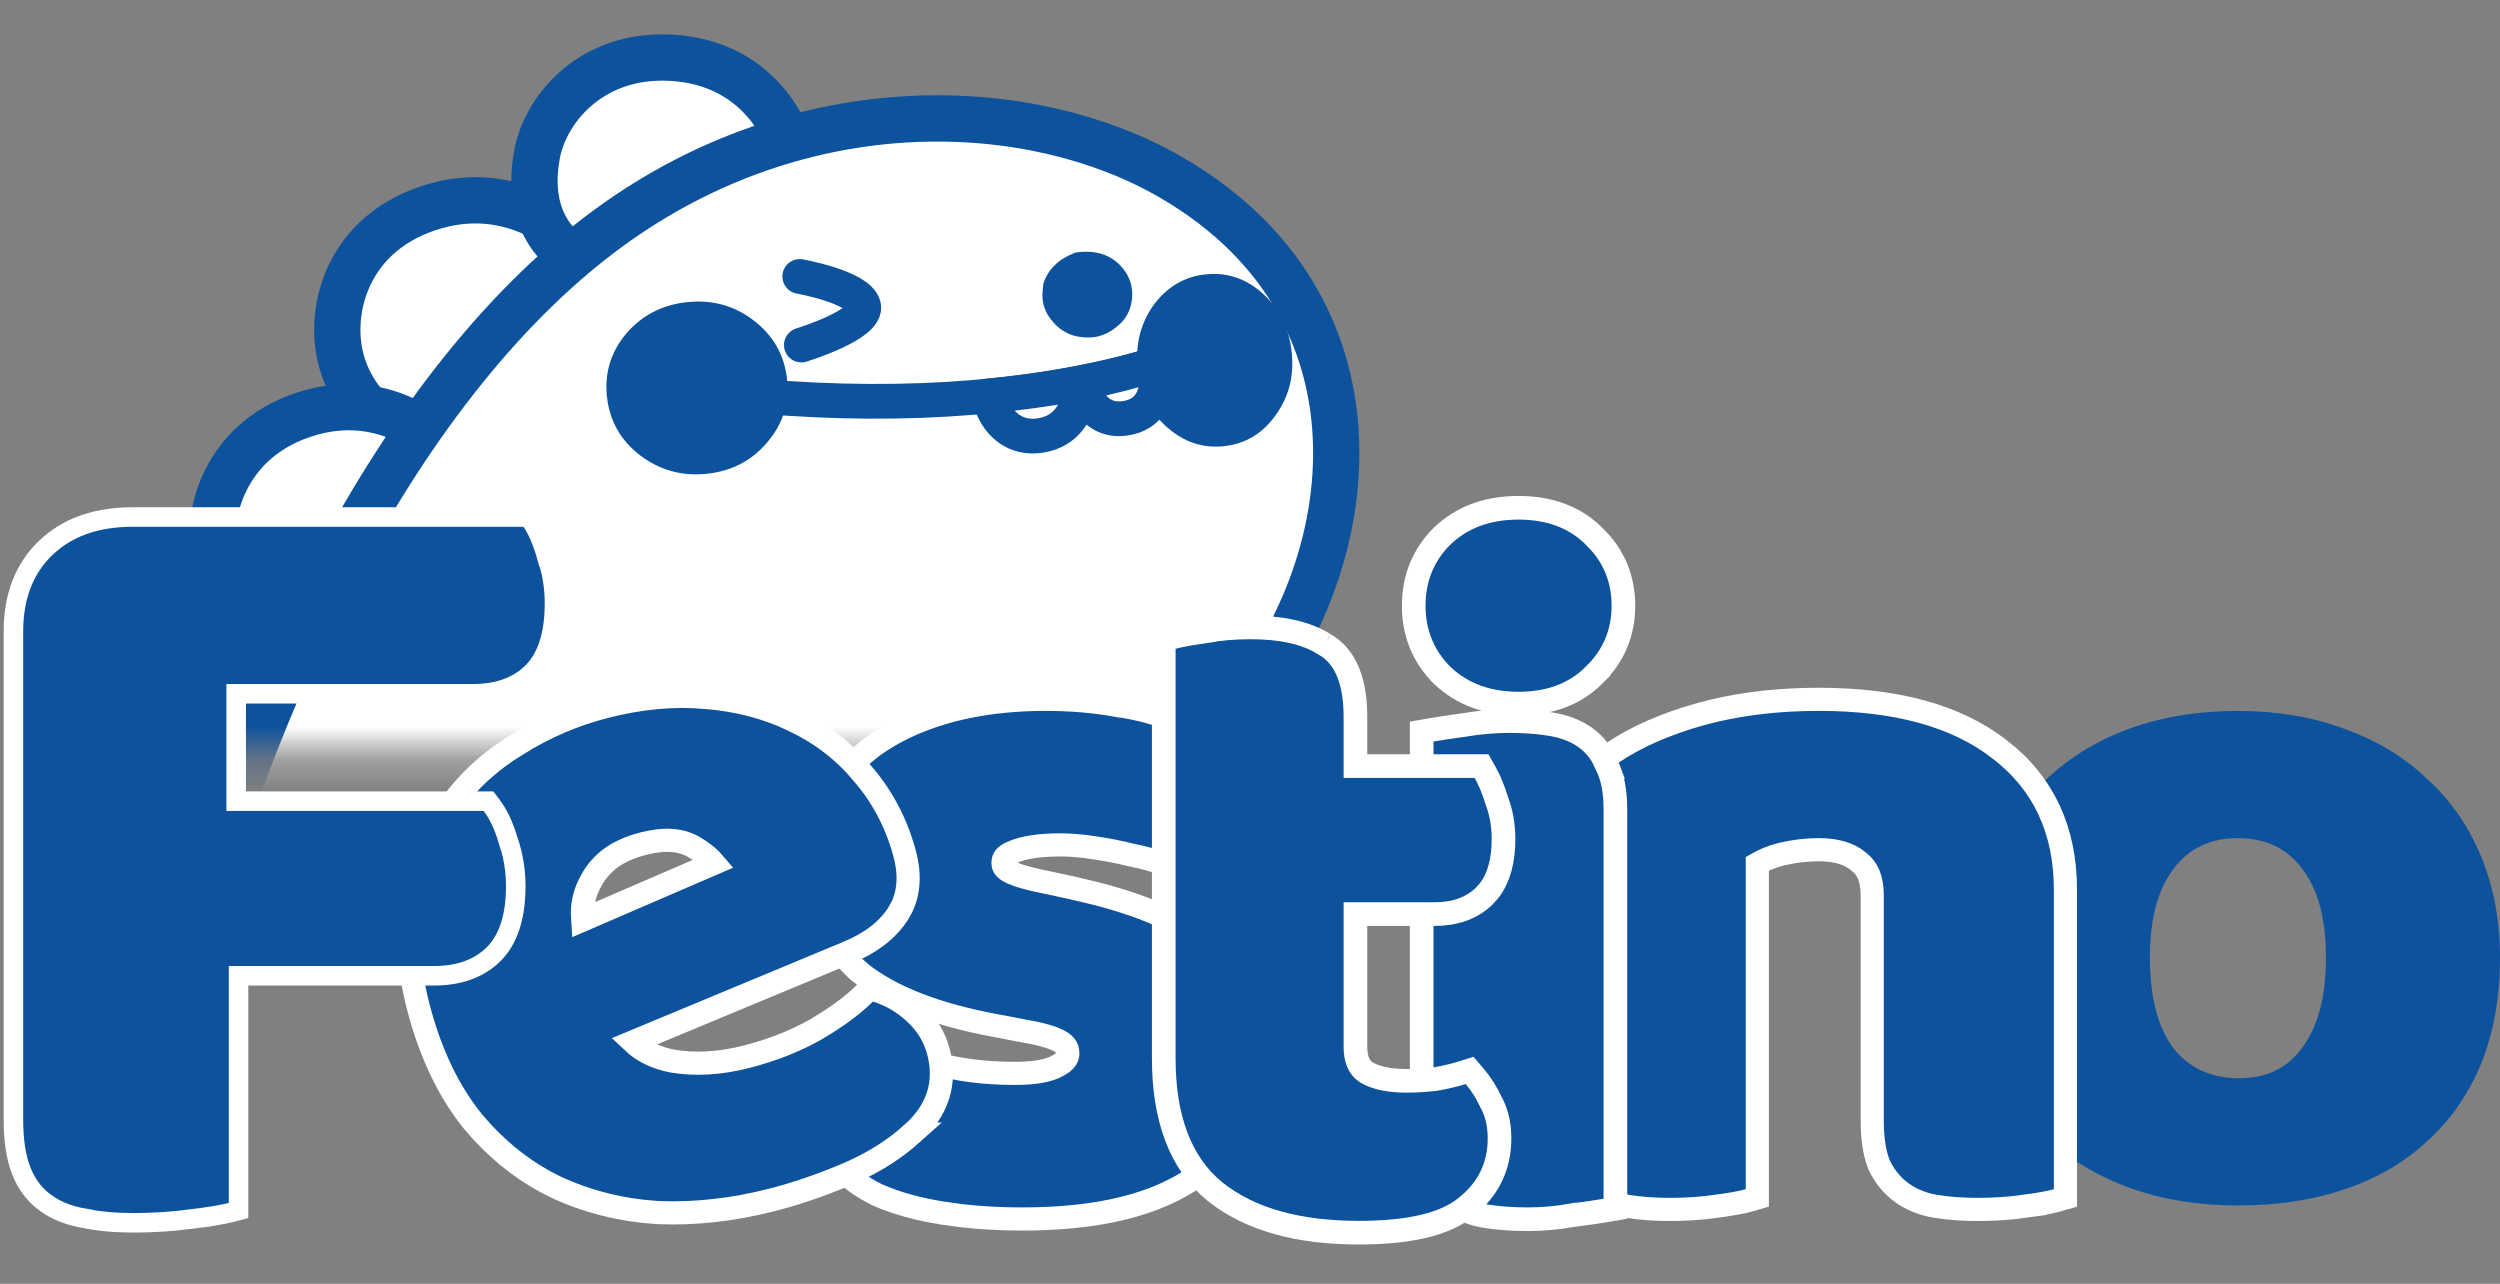 <svg width="74" height="38" viewBox="0 0 74 38" fill="none" xmlns="http://www.w3.org/2000/svg">
<rect x="0" y="0" width="74" height="38" fill="#808080" stroke="none"/>
<mask id="mask0_6701_57964" style="mask-type:alpha" maskUnits="userSpaceOnUse" x="0" y="0" width="43" height="23">
<rect y="0.017" width="42.935" height="22.232" fill="#D9D9D9"/>
</mask>
<g mask="url(#mask0_6701_57964)">
<path d="M17.078 7.207C17.078 7.207 15.429 5.366 12.871 6.103C10.288 6.85 9.694 9.172 10.101 10.67C10.779 13.159 13.753 13.466 13.753 13.466L17.078 7.207Z" fill="white" stroke="#0D529D" stroke-width="1.37" stroke-linecap="round" stroke-linejoin="round"/>
<path d="M13.3 13.393C13.3 13.393 11.72 11.496 9.192 12.213C6.638 12.936 6.002 15.291 6.369 16.82C6.98 19.361 9.895 19.716 9.895 19.716L13.3 13.393Z" fill="white" stroke="#0D529D" stroke-width="1.37" stroke-linecap="round" stroke-linejoin="round"/>
<path d="M9.89 20.256C9.89 20.256 8.31 18.359 5.781 19.076C3.228 19.799 2.592 22.155 2.959 23.683C3.57 26.224 6.484 26.579 6.484 26.579L9.89 20.256Z" fill="white" stroke="#0D529D" stroke-width="0.969" stroke-linecap="round" stroke-linejoin="round"/>
<path d="M23.306 4.113C23.306 4.113 22.628 2.004 20.127 1.731C17.599 1.457 16.148 3.185 15.895 4.575C15.471 6.887 17 7.612 17 7.612L23.304 4.111L23.306 4.113Z" fill="white" stroke="#0D529D" stroke-width="1.37" stroke-linecap="round" stroke-linejoin="round"/>
<path d="M36.02 21.584C36.02 21.584 35.612 22.009 35.627 22.033C35.64 22.055 35.814 22.277 36.122 22.277C36.231 22.277 36.166 22.395 36.276 22.456C36.307 22.474 36.322 22.512 36.332 22.542C37.058 24.927 38.743 31.529 38.061 39.568C37.264 48.976 31.961 57.095 21.618 57.125C6.883 57.169 1.108 49.745 4 34.481C6.671 20.383 12.158 10.895 18.007 6.621C23.779 2.401 30.557 2.747 34.656 5.125C41.694 9.206 40.195 17.462 36.017 21.588L36.02 21.584Z" fill="white"/>
<path d="M2.734 37.529C3.288 36.67 3.844 35.486 4.01 34.607C6.681 20.509 12.169 11.021 18.017 6.747C23.79 2.527 30.568 2.873 34.666 5.251C41.704 9.332 40.206 17.588 36.028 21.714" stroke="#0D529D" stroke-width="1.37" stroke-linecap="round" stroke-linejoin="round"/>
<path d="M20.339 8.943C19.605 9.019 19.002 9.332 18.532 9.878C18.075 10.429 17.886 11.058 17.968 11.763C18.05 12.468 18.375 13.041 18.946 13.477C19.529 13.918 20.188 14.102 20.922 14.024C21.657 13.946 22.261 13.634 22.719 13.083C23.182 12.538 23.373 11.911 23.294 11.204C23.212 10.497 22.882 9.924 22.305 9.482C21.735 9.045 21.08 8.865 20.339 8.943Z" fill="#0D529D"/>
<path d="M35.677 8.121C35.05 8.191 34.538 8.496 34.141 9.036C33.755 9.581 33.602 10.208 33.68 10.915C33.757 11.622 34.043 12.197 34.536 12.639C35.039 13.086 35.606 13.276 36.236 13.206C36.869 13.136 37.377 12.83 37.763 12.283C38.154 11.742 38.311 11.119 38.233 10.412C38.156 9.705 37.868 9.128 37.369 8.682C36.876 8.239 36.311 8.053 35.677 8.123V8.121Z" fill="#0D529D"/>
<path d="M31.244 7.829C31.357 7.708 31.546 7.594 31.808 7.486C31.827 7.478 31.848 7.472 31.869 7.47C32.44 7.396 32.887 7.542 33.206 7.907C33.441 8.175 33.541 8.486 33.508 8.84C33.476 9.187 33.319 9.469 33.04 9.685C32.843 9.844 32.626 9.942 32.394 9.98C32.286 9.992 32.175 9.994 32.062 9.984C31.949 9.974 31.844 9.954 31.747 9.924C31.518 9.846 31.323 9.713 31.166 9.525C30.931 9.265 30.828 8.96 30.862 8.614L30.881 8.407C30.948 8.187 31.067 7.993 31.244 7.827V7.829Z" fill="#0D529D"/>
<path d="M34.237 10.779C30.827 11.778 26.922 12.097 22.523 11.734" stroke="#0D529D" stroke-width="1.028" stroke-linecap="round" stroke-linejoin="round"/>
<path d="M34.18 10.781C34.388 11.712 33.992 12.283 33.31 12.381C32.233 12.538 32.017 11.334 32.017 11.334C31.937 12.217 31.541 12.766 30.812 12.888C30.084 13.01 29.488 12.594 29.262 11.72C31.033 11.552 32.693 11.264 34.18 10.779V10.781Z" fill="white" stroke="#0D529D" stroke-width="1.028" stroke-linecap="round" stroke-linejoin="round"/>
<path d="M23.72 10.213C23.72 10.213 25.709 9.605 25.561 9.048C25.412 8.491 23.672 8.183 23.672 8.183" stroke="#0D529D" stroke-width="1.028" stroke-linecap="round" stroke-linejoin="round"/>
</g>
<path d="M74 28.348C74 29.519 73.813 30.567 73.438 31.492C73.063 32.398 72.53 33.162 71.839 33.785C71.168 34.408 70.358 34.88 69.411 35.201C68.463 35.522 67.407 35.682 66.242 35.682C65.078 35.682 64.022 35.513 63.074 35.173C62.127 34.833 61.307 34.352 60.616 33.729C59.945 33.087 59.422 32.313 59.047 31.407C58.672 30.5 58.484 29.481 58.484 28.348C58.484 27.235 58.672 26.225 59.047 25.319C59.422 24.412 59.945 23.648 60.616 23.025C61.307 22.383 62.127 21.892 63.074 21.552C64.022 21.213 65.078 21.043 66.242 21.043C67.407 21.043 68.463 21.222 69.411 21.581C70.358 21.921 71.168 22.411 71.839 23.053C72.53 23.676 73.063 24.441 73.438 25.347C73.813 26.253 74 27.253 74 28.348ZM63.637 28.348C63.637 29.5 63.864 30.387 64.318 31.01C64.791 31.614 65.443 31.916 66.272 31.916C67.101 31.916 67.733 31.605 68.167 30.982C68.621 30.359 68.848 29.481 68.848 28.348C68.848 27.216 68.621 26.347 68.167 25.743C67.713 25.12 67.071 24.809 66.242 24.809C65.413 24.809 64.772 25.12 64.318 25.743C63.864 26.347 63.637 27.216 63.637 28.348Z" fill="#0D529D"/>
<path d="M30.944 20.7C31.688 20.7 32.385 20.759 33.035 20.875L33.036 20.874C33.71 20.971 34.304 21.13 34.812 21.352L35.001 21.44C35.428 21.653 35.783 21.927 36.059 22.263H36.06C36.393 22.651 36.558 23.119 36.558 23.648C36.558 24.126 36.459 24.56 36.251 24.938L36.252 24.939C36.073 25.281 35.836 25.573 35.542 25.811L35.355 25.962L35.15 25.839C35.029 25.766 34.824 25.681 34.518 25.59L34.509 25.588L34.5 25.585C34.202 25.478 33.873 25.387 33.512 25.314L33.504 25.313L33.496 25.311C33.133 25.22 32.759 25.146 32.376 25.092L32.373 25.091C32.012 25.036 31.683 25.009 31.388 25.009C30.755 25.01 30.305 25.084 30.012 25.209L30.005 25.212L29.997 25.215C29.857 25.267 29.782 25.325 29.743 25.373C29.709 25.415 29.688 25.467 29.688 25.545C29.688 25.62 29.714 25.691 29.832 25.77L29.968 25.843C30.14 25.918 30.42 26.003 30.835 26.088H30.839L31.757 26.286L31.758 26.287L32.452 26.452C34.017 26.857 35.195 27.398 35.945 28.097H35.944C36.828 28.884 37.268 29.913 37.268 31.152C37.267 32.596 36.73 33.766 35.659 34.631L35.438 34.8C34.229 35.671 32.487 36.082 30.263 36.082C29.629 36.082 29.028 36.05 28.458 35.984L27.899 35.907C27.168 35.79 26.526 35.614 25.98 35.373L25.972 35.37L25.965 35.366C25.502 35.136 25.111 34.855 24.798 34.518L24.669 34.372L24.661 34.362V34.361C24.335 33.938 24.176 33.438 24.176 32.879C24.176 32.38 24.284 31.936 24.523 31.567L24.695 31.312C24.877 31.068 25.084 30.856 25.319 30.679L25.493 30.55L25.686 30.65C26.239 30.942 26.873 31.209 27.589 31.45C28.298 31.663 29.119 31.772 30.056 31.772C30.646 31.772 31.043 31.689 31.285 31.558L31.293 31.554L31.382 31.504C31.569 31.388 31.608 31.277 31.608 31.18C31.608 31.076 31.58 30.992 31.504 30.918L31.411 30.846C31.235 30.733 30.897 30.619 30.354 30.526L30.347 30.525L29.46 30.355V30.356C27.717 30.031 26.371 29.516 25.459 28.786L25.452 28.78V28.779C24.532 28.003 24.087 26.908 24.087 25.545C24.087 24.793 24.258 24.102 24.605 23.481L24.74 23.255C25.072 22.738 25.508 22.301 26.047 21.946L26.28 21.8C26.837 21.469 27.476 21.212 28.192 21.023L28.194 21.022L28.513 20.947C29.265 20.782 30.077 20.7 30.944 20.7Z" fill="#0D529D" stroke="white" stroke-width="0.685"/>
<path d="M53.836 20.7C56.108 20.7 57.91 21.18 59.196 22.187H59.197C60.494 23.184 61.137 24.582 61.137 26.338V35.459L60.889 35.53C60.665 35.594 60.328 35.653 59.893 35.71L59.894 35.711C59.462 35.77 59.012 35.799 58.544 35.799C58.095 35.799 57.682 35.769 57.306 35.709H57.303C56.972 35.653 56.672 35.546 56.411 35.383L56.302 35.309C56.015 35.104 55.792 34.832 55.631 34.502L55.624 34.489L55.619 34.476C55.48 34.121 55.418 33.687 55.418 33.19V26.508C55.418 25.993 55.265 25.689 55.023 25.509L55.015 25.502L55.007 25.495C54.752 25.28 54.375 25.151 53.836 25.151C53.469 25.151 53.102 25.195 52.733 25.283C52.46 25.352 52.223 25.448 52.017 25.566V35.459L51.769 35.53C51.545 35.594 51.208 35.653 50.773 35.71L50.773 35.711C50.342 35.77 49.892 35.799 49.424 35.799C48.975 35.799 48.562 35.769 48.185 35.709H48.183C47.852 35.653 47.552 35.546 47.291 35.383L47.182 35.309C46.931 35.13 46.729 34.899 46.574 34.623L46.511 34.502L46.499 34.476C46.36 34.121 46.298 33.687 46.298 33.19V24.696L46.304 24.49C46.33 24.018 46.45 23.601 46.683 23.258L46.69 23.246L46.794 23.114C46.972 22.896 47.181 22.694 47.421 22.506L47.724 22.287C48.432 21.809 49.306 21.428 50.338 21.137H50.34L50.742 21.035C51.693 20.811 52.725 20.7 53.836 20.7Z" fill="#0D529D" stroke="white" stroke-width="0.685"/>
<path d="M44.683 21.344C45.13 21.344 45.533 21.373 45.892 21.433H45.893C46.289 21.496 46.639 21.626 46.93 21.834C47.227 22.048 47.445 22.341 47.585 22.699H47.584C47.746 23.043 47.816 23.47 47.816 23.959V35.779L47.526 35.829C47.302 35.868 46.97 35.916 46.534 35.973L46.533 35.972C46.103 36.049 45.664 36.089 45.216 36.089C44.767 36.089 44.353 36.059 43.977 35.999H43.973C43.641 35.944 43.34 35.836 43.078 35.672L42.969 35.599C42.681 35.393 42.456 35.12 42.295 34.789L42.289 34.776L42.235 34.626C42.13 34.297 42.082 33.91 42.082 33.474V21.655L42.372 21.604C42.596 21.565 42.916 21.517 43.332 21.46C43.782 21.383 44.232 21.344 44.683 21.344ZM44.949 15.03C45.849 15.03 46.604 15.298 47.175 15.863L47.38 16.079C47.827 16.596 48.053 17.218 48.053 17.928C48.053 18.738 47.759 19.431 47.179 19.988L47.18 19.989C46.608 20.557 45.852 20.827 44.949 20.827C44.046 20.827 43.283 20.556 42.693 19.993L42.688 19.989C42.127 19.43 41.846 18.735 41.846 17.928C41.846 17.121 42.127 16.426 42.688 15.868L42.693 15.863L42.807 15.76C43.379 15.267 44.103 15.03 44.949 15.03Z" fill="#0D529D" stroke="white" stroke-width="0.7"/>
<path d="M37.018 18.571C37.911 18.571 38.653 18.724 39.204 19.07H39.205C39.207 19.071 39.209 19.072 39.211 19.073C39.214 19.075 39.217 19.077 39.22 19.078H39.219C39.869 19.46 40.121 20.238 40.121 21.214V22.676H43.853L43.954 22.853C44.089 23.09 44.207 23.38 44.31 23.716H44.31C44.44 24.058 44.504 24.433 44.504 24.838C44.504 25.457 44.375 25.99 44.065 26.378L43.922 26.535C43.545 26.896 43.045 27.057 42.466 27.057H40.121V30.983C40.121 31.389 40.246 31.608 40.43 31.733L40.533 31.79C40.789 31.916 41.149 31.992 41.637 31.992C41.914 31.992 42.203 31.974 42.502 31.939C42.803 31.884 43.061 31.823 43.277 31.754L43.499 31.684L43.649 31.86C43.843 32.086 44.004 32.342 44.133 32.623L44.194 32.742C44.326 33.026 44.386 33.349 44.386 33.701C44.386 34.526 44.049 35.209 43.398 35.727L43.398 35.728C42.746 36.263 41.65 36.487 40.216 36.487C38.433 36.487 37.002 36.099 35.971 35.278L35.968 35.276C34.928 34.429 34.447 33.081 34.447 31.323V18.933L34.709 18.864L34.901 18.819C35.107 18.774 35.358 18.732 35.652 18.69V18.689C36.089 18.609 36.544 18.571 37.018 18.571Z" fill="#0D529D" stroke="white" stroke-width="0.7"/>
<path d="M17.91 20.919C18.951 20.652 19.946 20.558 20.892 20.644L20.893 20.643C21.851 20.723 22.722 20.951 23.501 21.332L23.5 21.332C24.297 21.708 24.976 22.229 25.532 22.896L25.531 22.897C26.107 23.56 26.518 24.335 26.765 25.218C26.934 25.818 26.923 26.372 26.693 26.851L26.581 27.051C26.303 27.484 25.877 27.827 25.329 28.09L25.088 28.197L18.73 30.842C19.027 31.122 19.411 31.312 19.898 31.407C20.57 31.522 21.302 31.483 22.099 31.279C22.855 31.085 23.536 30.816 24.143 30.474C24.775 30.102 25.255 29.745 25.595 29.405L25.737 29.263L25.934 29.32C26.346 29.441 26.722 29.659 27.06 29.966L27.185 30.087C27.465 30.377 27.661 30.712 27.767 31.089C27.897 31.555 27.901 32.007 27.764 32.433C27.628 32.858 27.358 33.235 26.979 33.569L26.98 33.569C26.495 34.002 25.929 34.365 25.284 34.662L25.003 34.786C24.258 35.096 23.543 35.339 22.857 35.515C21.703 35.811 20.58 35.937 19.489 35.893L19.481 35.893C18.399 35.825 17.39 35.574 16.454 35.138L16.45 35.136C15.642 34.747 14.918 34.205 14.278 33.513L14.009 33.208L14.005 33.203C13.313 32.349 12.795 31.289 12.443 30.032C12.096 28.793 12 27.66 12.17 26.64L12.17 26.637L12.247 26.258C12.445 25.391 12.78 24.621 13.257 23.955L13.465 23.67C13.895 23.114 14.406 22.636 14.999 22.235L15.301 22.042C16.111 21.532 16.981 21.157 17.91 20.919ZM19.045 24.971C18.623 25.079 18.287 25.237 18.028 25.437C17.781 25.638 17.602 25.86 17.483 26.101L17.476 26.113C17.352 26.342 17.274 26.592 17.245 26.865L17.239 27.065C17.239 27.122 17.241 27.178 17.245 27.234L21.14 25.553C21.028 25.421 20.88 25.291 20.687 25.164L20.536 25.07C20.177 24.86 19.695 24.804 19.045 24.971Z" fill="#0D529D" stroke="white" stroke-width="0.685"/>
<path d="M15.652 15.304L15.738 15.433C15.921 15.707 16.068 16.066 16.188 16.495H16.189C16.339 16.926 16.413 17.38 16.413 17.854C16.413 18.696 16.234 19.378 15.818 19.836L15.732 19.924C15.295 20.343 14.706 20.536 14.003 20.536H6.991V23.715H14.459L14.546 23.829C14.757 24.106 14.918 24.458 15.04 24.873H15.041C15.191 25.304 15.266 25.758 15.266 26.231C15.266 27.055 15.085 27.725 14.671 28.181L14.585 28.27C14.147 28.688 13.558 28.882 12.855 28.882H7.061V35.831L6.845 35.887C6.57 35.958 6.148 36.026 5.59 36.093L5.591 36.094C5.046 36.162 4.5 36.195 3.955 36.195C3.407 36.195 2.911 36.15 2.47 36.057V36.056C2.098 35.992 1.765 35.872 1.476 35.691L1.354 35.609C1.066 35.403 0.845 35.13 0.689 34.796L0.627 34.649C0.47 34.249 0.398 33.743 0.398 33.148V18.685C0.398 17.669 0.709 16.834 1.356 16.215L1.48 16.104C2.111 15.562 2.934 15.304 3.921 15.304H15.652Z" fill="#0D529D" stroke="white" stroke-width="0.578"/>
</svg>
